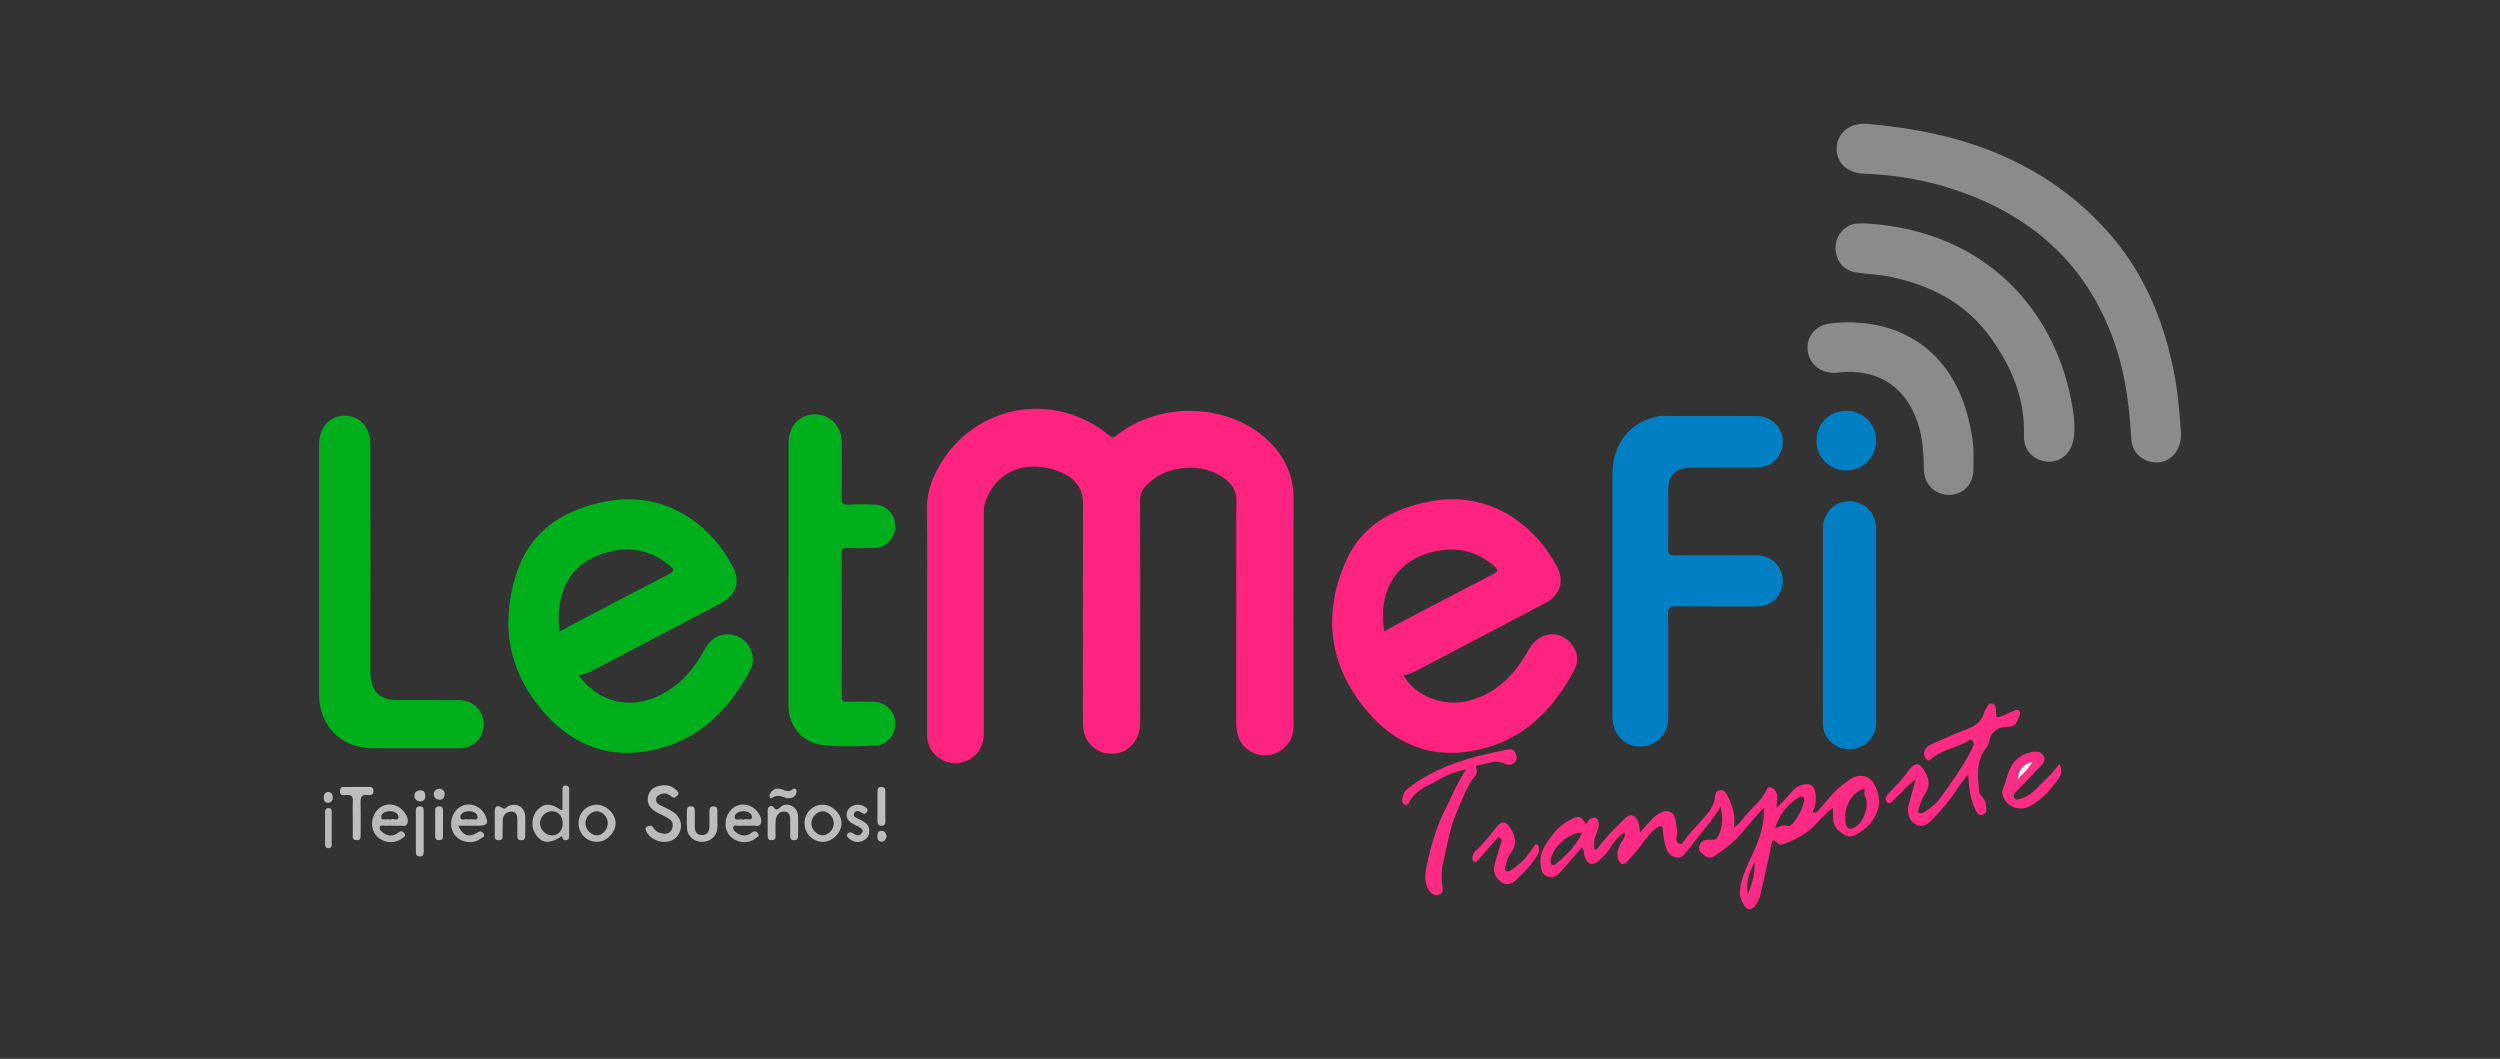 <?xml version="1.0" encoding="utf-8"?>
<!-- Generator: Adobe Illustrator 16.0.0, SVG Export Plug-In . SVG Version: 6.00 Build 0)  -->
<!DOCTYPE svg PUBLIC "-//W3C//DTD SVG 1.1//EN" "http://www.w3.org/Graphics/SVG/1.1/DTD/svg11.dtd">
<svg version="1.1" id="Layer_1" xmlns="http://www.w3.org/2000/svg" xmlns:xlink="http://www.w3.org/1999/xlink" x="0px" y="0px"
	 width="239.335px" height="101.366px" viewBox="0.772 27.082 239.335 101.366"
	 enable-background="new 0.772 27.082 239.335 101.366" xml:space="preserve">
<rect x="0.772" y="27.082" width="239.335" height="101.366" fill="#333333" stroke="none"/>
<g>
	<path fill="#FF2380" d="M89.524,86.164c0-3.397,0.041-6.799-0.021-10.197c-0.027-1.478,0.375-2.787,1.058-4.044
		c3.308-6.077,11.04-7.579,16.381-3.159c0.444,0.368,0.613,0.083,0.881-0.121c4.138-3.162,10.533-2.932,14.266,0.532
		c1.66,1.543,2.536,3.419,2.525,5.742c-0.033,7.211-0.011,14.423-0.009,21.634c0,1.1-0.456,1.953-1.403,2.49
		c-0.923,0.523-1.885,0.48-2.787-0.07c-1.005-0.615-1.293-1.594-1.293-2.717c0.011-4.534,0.004-9.067,0.004-13.598
		c0-2.522-0.036-5.047,0.02-7.571c0.023-0.973-0.386-1.616-1.094-2.16c-2.141-1.641-5.65-1.356-7.511,0.59
		c-0.429,0.451-0.632,0.927-0.63,1.576c0.023,7.054,0.019,14.113,0.012,21.167c-0.004,1.98-1.463,3.262-3.284,2.928
		c-1.276-0.236-2.159-1.305-2.185-2.707c-0.027-1.16-0.009-2.318-0.009-3.479c0-5.897-0.011-11.795,0.012-17.69
		c0.007-1.212-0.515-2.13-1.487-2.701c-2.263-1.329-6.23-1.505-7.782,2.26c-0.173,0.418-0.234,0.831-0.234,1.273
		c0.006,7.057,0.006,14.111,0.001,21.166c-0.001,1.291-0.679,2.271-1.824,2.68c-1.092,0.389-2.323,0.027-3.056-0.895
		c-0.418-0.529-0.555-1.135-0.554-1.805C89.53,93.584,89.524,89.873,89.524,86.164z"/>
	<path fill="#00AF1C" d="M56.169,91.731c1.88,2.593,4.881,3.325,7.73,1.931c1.997-0.979,3.361-2.578,4.393-4.511
		c0.524-0.979,1.486-1.465,2.49-1.306c1.044,0.166,1.774,0.853,2.007,1.877c0.108,0.496,0.078,0.992-0.155,1.433
		c-2.017,3.819-4.851,6.716-9.21,7.698c-4.157,0.941-7.672-0.314-10.493-3.479c-3.445-3.871-4.285-8.356-2.771-13.232
		c1.299-4.175,4.484-6.266,8.601-7.049c5.96-1.141,10.25,2.529,12.153,6.205c0.772,1.489,0.344,2.763-1.15,3.546
		c-4.07,2.135-8.143,4.27-12.215,6.408C57.139,91.469,56.71,91.629,56.169,91.731z M54.349,87.548
		c0.365-0.205,0.669-0.385,0.98-0.549c3.16-1.653,6.316-3.317,9.487-4.953c0.476-0.247,0.561-0.389,0.114-0.771
		c-1.969-1.677-4.158-1.969-6.559-1.155c-2.327,0.787-3.635,2.421-4.021,4.81C54.215,85.767,54.215,86.617,54.349,87.548z"/>
	<path fill="#FF2380" d="M135.141,91.729c1.127,2.037,3.875,3.086,6.34,2.414c2.665-0.725,4.377-2.587,5.672-4.906
		c0.898-1.614,2.806-1.922,3.973-0.61c0.688,0.778,0.823,1.711,0.361,2.588c-2,3.797-4.837,6.67-9.167,7.639
		c-4.397,0.986-8.021-0.451-10.839-3.895c-3.53-4.317-4.074-9.128-1.86-14.163c1.5-3.416,4.504-5.031,8.033-5.707
		c5.841-1.114,10.179,2.397,12.191,6.279c0.715,1.388,0.262,2.715-1.125,3.445c-4.005,2.102-8.009,4.203-12.017,6.303
		C136.209,91.375,135.714,91.639,135.141,91.729z M133.305,87.527c0.309-0.177,0.612-0.363,0.924-0.526
		c3.137-1.646,6.271-3.296,9.421-4.915c0.534-0.278,0.638-0.426,0.123-0.86c-1.686-1.416-3.576-1.824-5.691-1.348
		C134.169,80.762,132.66,84.095,133.305,87.527z"/>
	<path fill="#007FC5" d="M160.476,90.905c0,1.623,0.005,3.245,0,4.868c-0.006,1.566-1.111,2.744-2.598,2.783
		c-1.459,0.039-2.603-1.039-2.733-2.58c-0.016-0.18-0.011-0.361-0.011-0.543c0-7.645-0.002-15.296,0-22.942
		c0.001-2.875,1.651-4.985,4.291-5.545c0.564-0.119,1.129-0.041,1.689-0.041c2.602-0.002,5.204-0.017,7.801,0.004
		c1.336,0.013,2.365,0.928,2.518,2.163c0.146,1.194-0.594,2.356-1.746,2.673c-0.341,0.094-0.712,0.102-1.07,0.102
		c-2.009,0.011-4.015,0-6.024,0.006c-1.388,0.004-2.109,0.707-2.113,2.079c-0.008,1.88,0.017,3.759-0.017,5.639
		c-0.011,0.552,0.163,0.682,0.691,0.68c2.602-0.027,5.202-0.025,7.803-0.005c1.225,0.005,2.123,0.734,2.422,1.883
		c0.266,1.039-0.218,2.156-1.165,2.713c-0.416,0.242-0.86,0.305-1.334,0.305c-2.576-0.009-5.151,0.012-7.727-0.018
		c-0.532-0.002-0.705,0.127-0.694,0.679C160.5,87.504,160.476,89.204,160.476,90.905z"/>
	<path fill="#8B8B8B" d="M179.487,38.932c8.77,0.739,16.708,3.388,22.841,10.079c3.503,3.818,5.484,8.397,6.511,13.433
		c0.404,1.995,0.601,4.014,0.72,6.04c0.116,2.007-1.417,3.315-3.16,2.728c-0.96-0.324-1.532-1.08-1.594-2.141
		c-0.167-2.933-0.519-5.834-1.429-8.644c-2.447-7.554-7.59-12.42-14.996-15.02c-2.978-1.046-6.055-1.6-9.21-1.699
		c-1.506-0.046-2.569-1.006-2.569-2.389c-0.006-1.368,1.087-2.381,2.58-2.387C179.282,38.932,179.383,38.932,179.487,38.932z"/>
	<path fill="#00AF1C" d="M31.314,81.608c0-3.991-0.001-7.98,0-11.972c0-1.624,1.033-2.768,2.472-2.754
		c1.461,0.014,2.449,1.13,2.449,2.776c0.001,7.261,0,14.523,0.001,21.784c0,1.808,0.839,2.657,2.626,2.657
		c1.956,0.004,3.915-0.016,5.872,0.01c1.229,0.014,2.165,0.83,2.321,1.959c0.162,1.178-0.493,2.234-1.622,2.557
		c-0.267,0.076-0.558,0.084-0.839,0.086c-2.703,0.006-5.405,0.006-8.108,0.002c-3.054,0-5.173-2.133-5.173-5.207
		C31.314,89.541,31.314,85.575,31.314,81.608z"/>
	<path fill="#00AF1C" d="M76.258,82.104c0-4.198-0.001-8.394,0-12.588c0-1.637,1.068-2.781,2.565-2.765
		c1.471,0.017,2.527,1.147,2.533,2.733c0.007,1.726,0.022,3.449-0.011,5.173c-0.011,0.552,0.09,0.784,0.702,0.735
		c0.794-0.058,1.596-0.025,2.392-0.011c1.173,0.024,2.031,0.913,2.036,2.077c0.004,1.159-0.856,2.062-2.025,2.092
		c-0.847,0.015-1.7,0.014-2.546-0.004c-0.358-0.008-0.557,0.034-0.557,0.484c0.017,4.583,0.014,9.166,0.003,13.75
		c0,0.364,0.111,0.492,0.482,0.484c0.823-0.024,1.649-0.021,2.473-0.006c1.235,0.025,2.141,0.887,2.171,2.047
		c0.033,1.148-0.766,2.104-1.964,2.152c-1.641,0.068-3.297,0.139-4.937-0.041c-1.938-0.211-3.311-1.787-3.317-3.727
		C76.253,90.497,76.258,86.3,76.258,82.104z"/>
	<path fill="#8B8B8B" d="M179.465,48.476c11.466,0.702,18.266,8.411,19.747,17.797c0.141,0.899,0.223,1.827,0.084,2.762
		c-0.198,1.371-1.206,2.325-2.473,2.246c-1.367-0.086-2.336-1.079-2.291-2.504c0.118-3.566-1.202-6.629-3.242-9.44
		c-2.362-3.263-5.691-4.942-9.538-5.755c-1.111-0.236-2.248-0.246-3.36-0.433c-1.024-0.173-1.691-0.893-1.863-1.898
		c-0.175-1.024,0.267-1.989,1.13-2.501C178.229,48.413,178.849,48.472,179.465,48.476z"/>
	<path fill="#007FC5" d="M180.385,87.018c0,3.064,0.006,6.125-0.003,9.191c-0.005,1.266-0.798,2.262-1.966,2.523
		c-1.215,0.271-2.381-0.275-2.91-1.361c-0.185-0.377-0.225-0.779-0.225-1.195c0.003-6.15,0-12.303,0.003-18.456
		c0.003-1.522,1.069-2.636,2.513-2.647c1.474-0.012,2.58,1.125,2.586,2.681C180.392,80.841,180.385,83.929,180.385,87.018z"/>
	<path fill="#8B8B8B" d="M189.703,70.87c0,0.467,0,0.776-0.001,1.083c-0.009,1.49-0.951,2.496-2.339,2.5
		c-1.374,0.005-2.394-1.006-2.414-2.467c-0.017-1.289-0.072-2.569-0.407-3.823c-1.042-3.909-3.864-5.887-7.88-5.407
		c-1.283,0.154-2.623-0.581-2.83-2.082c-0.177-1.285,0.717-2.458,2.14-2.625c5.712-0.672,11.389,1.821,13.219,9.012
		C189.521,68.358,189.745,69.678,189.703,70.87z"/>
	<path fill="#FF2A84" d="M156.302,106.775c-0.655,0.381-1.03,0.943-1.392,1.498c-0.299,0.459-0.662,0.857-1.065,1.211
		c-0.609,0.531-1.159,0.34-1.376-0.439c-0.079-0.285-0.049-0.604-0.245-0.859c-0.693,0.801-1.366,1.598-2.064,2.371
		c-0.315,0.348-0.685,0.625-1.222,0.445c-0.558-0.18-0.61-0.668-0.67-1.111c-0.174-1.273,0.583-2.189,1.298-3.094
		c0.413-0.523,0.945-0.934,1.55-1.248c0.789-0.416,1.008-0.369,1.458,0.402c0.23-0.027,0.168-0.289,0.314-0.391
		c0.199-0.135,0.405-0.264,0.643-0.172c0.252,0.1,0.275,0.35,0.292,0.586c0.019,0.316-0.1,0.602-0.217,0.887
		c-0.243,0.588-0.27,0.924-0.174,1.568c0.051,0.008,0.125,0.039,0.14,0.018c0.821-1.049,1.717-2.014,2.68-2.934
		c0.499-0.479,0.821-0.578,1.23,0.008c0.167,0.246,0.21,0.42,0.292,1.248c0.608-0.617,1.046-1.318,1.751-1.756
		c0.893-0.549,1.567-0.275,1.687,0.771c0.053,0.502,0.208,1.008,0.051,1.529c-0.064,0.217,0.069,0.42,0.238,0.529
		c0.25,0.162,0.379-0.09,0.481-0.24c0.693-1.018,1.649-1.811,2.377-2.793c0.323-0.432,0.566-0.918,0.609-1.477
		c0.021-0.303,0.122-0.564,0.477-0.605c0.334-0.039,0.518,0.178,0.654,0.439c0.495,0.943,0.851,1.924,0.667,3.148
		c0.557-0.35,0.799-0.801,1.123-1.174c0.683-0.793,1.552-1.434,1.986-2.432c0.069-0.164,0.217-0.326,0.421-0.262
		c0.284,0.09,0.465,0.303,0.571,0.588c0.16,0.434-0.075,0.867,0.022,1.393c0.52-0.564,1.015-1.063,1.472-1.598
		c0.319-0.373,0.698-0.578,1.175-0.66c0.54-0.094,0.882,0.166,0.99,0.631c0.158,0.678,0.104,1.363-0.224,2.025
		c0.369,0.225,0.534-0.141,0.708-0.338c0.684-0.766,1.299-1.604,2.114-2.236c0.658-0.512,1.315-1.105,2.272-0.82
		c0.858,0.254,1.494,1.961,1.181,3.057c-0.278,0.965-0.851,1.691-1.679,2.221c-0.468,0.305-0.94,0.664-1.554,0.289
		c-0.623-0.381-1.108-0.84-1.086-1.643c0.003-0.283,0-0.564,0-0.939c-0.627,0.461-1.124,0.975-1.598,1.51
		c-0.853,0.965-1.964,1.512-3.138,1.965c-0.217,0.086-0.408,0.086-0.569-0.076c-0.458-0.482-0.531-0.275-0.634,0.264
		c-0.289,1.512-0.653,3.01-0.985,4.512c-0.03,0.129-0.031,0.268-0.083,0.377c-0.241,0.469-0.38,1.07-1.004,1.164
		c-0.366,0.055-0.924-0.969-0.906-1.572c0.027-1.082,0.448-2.055,0.89-3.01c0.702-1.518,1.416-3.02,1.396-4.742
		c-0.003-0.098,0-0.195,0-0.43c-0.778,0.895-1.481,1.691-2.165,2.502c-0.72,0.85-1.6,1.51-2.511,2.127
		c-0.332,0.227-0.682,0.227-1.001-0.031c-0.254-0.209-0.584-0.398-0.523-0.791c0.057-0.352,0.287-0.609,0.646-0.691
		c0.409-0.096,0.911,0.217,1.198-0.371c0.374-0.758,0.505-1.701,0.217-2.816c-0.62,1.09-1.372,1.898-2.049,2.775
		c-0.392,0.502-0.79,1.002-1.173,1.518c-0.274,0.363-0.559,0.686-1.082,0.549c-0.529-0.141-0.826-0.521-0.95-1.016
		c-0.128-0.5-0.23-1-0.257-1.52c-0.021-0.391-0.137-0.621-0.611-0.277c-0.625,0.455-1.035,1.076-1.475,1.666
		c-0.398,0.537-0.865,1-1.287,1.508c-0.378,0.459-0.719,0.391-0.908-0.162c-0.213-0.619,0.007-1.164,0.334-1.672
		C156.203,107.41,156.383,107.172,156.302,106.775z M179.257,102.582c-1.481,0.408-2.041,2.223-1.801,3.283
		c0.091,0.416,0.263,0.686,0.732,0.5c0.963-0.379,1.63-2.172,1.118-3.082C179.175,103.043,179.326,102.842,179.257,102.582z
		 M170.698,106.404c0.409-0.213,0.782-0.406,1.245-0.244c0.189,0.064,0.341-0.104,0.454-0.24c0.518-0.613,0.888-1.311,1.076-2.094
		c0.036-0.146,0.067-0.336-0.074-0.426c-0.154-0.1-0.331-0.045-0.497,0.061C171.822,104.168,171.08,105.129,170.698,106.404z
		 M152.247,106.807c-1.231-0.117-2.996,1.494-3.032,2.73c-0.006,0.139,0.011,0.264,0.137,0.332c0.164,0.096,0.298-0.029,0.403-0.115
		C150.773,108.936,151.66,108.008,152.247,106.807z M168.096,112.66c0.47-1.088,0.723-2.031,0.641-3.045
		C168.303,110.527,167.875,111.438,168.096,112.66z"/>
	<path fill="#FF2A84" d="M189.198,101.188c-0.39,0.521-0.813,1.025-1.161,1.574c-0.637,1.002-1.427,1.869-2.231,2.725
		c-0.413,0.439-0.908,0.881-1.622,0.523c-0.583-0.295-0.892-1.012-0.706-1.789c0.187-0.789,0.437-1.563,0.699-2.494
		c-0.828,0.467-1.236,1.17-1.836,1.65c-0.287,0.223-0.556,0.838-0.916,0.488c-0.347-0.334,0.071-0.775,0.4-1.092
		c0.624-0.615,1.197-1.273,1.715-1.975c0.587-0.789,1.004-0.703,1.501,0.139c0.478,0.809,0.505,1.494-0.061,2.262
		c-0.246,0.336-0.331,0.795-0.484,1.203c-0.063,0.164-0.168,0.385-0.011,0.5c0.173,0.133,0.39,0.002,0.56-0.109
		c0.595-0.375,1.145-0.813,1.542-1.387c0.969-1.391,1.986-2.748,2.765-4.258c0.183-0.359,0.514-0.824,0.285-1.133
		c-0.258-0.348-0.628,0.145-0.917,0.264c-1.053,0.445-2.202,0.725-3.101,1.477c-0.301,0.252-0.404,0.074-0.526-0.121
		c-0.284-0.457-0.052-1.025,0.565-1.301c1.146-0.51,2.293-1.027,3.465-1.469c0.765-0.287,1.327-0.713,1.583-1.5
		c0.024-0.07,0.032-0.154,0.077-0.219c0.191-0.283,0.279-0.795,0.689-0.713c0.391,0.077,0.379,0.549,0.396,0.91
		c0.007,0.125,0.023,0.248,0.039,0.398c0.615-0.021,1.069-0.408,1.595-0.576c0.179-0.055,0.379-0.246,0.567-0.035
		c0.167,0.184,0.082,0.404-0.012,0.576c-0.234,0.432-0.208,0.982-1.081,0.945c-0.673-0.029-1.578,0.328-1.75,1.326
		c-0.041,0.246-0.154,0.504-0.309,0.697c-0.984,1.227-0.808,2.646-0.694,4.055c0.018,0.232,0.11,0.447,0.29,0.615
		c0.215,0.201,0.331,0.473,0.366,0.75c0.044,0.365,0.201,0.848-0.304,0.986c-0.442,0.123-0.599-0.309-0.75-0.627
		C189.343,103.434,189.268,102.34,189.198,101.188z"/>
	<path fill="#FF2A84" d="M141.116,100.77c-1.073,0.115-1.968,0.615-2.852,1.092c-1,0.539-2.119,0.965-2.635,2.119
		c-0.061,0.129-0.18,0.174-0.323,0.145c-0.207-0.051-0.31-0.227-0.297-0.404c0.035-0.463,0.15-0.857,0.575-1.184
		c2.791-2.143,6.056-3.037,9.425-3.676c0.352-0.066,0.667-0.105,0.839,0.299c0.131,0.297,0.205,0.609-0.029,0.867
		c-0.271,0.305-0.629,0.34-0.988,0.156c-0.873-0.447-1.693,0.053-2.531,0.145c-0.125,0.012-0.286,0.123-0.22,0.256
		c0.273,0.592-0.229,0.9-0.464,1.285c-0.66,1.068-1.081,2.236-1.554,3.389c-0.579,1.408-0.757,2.91-1.128,4.367
		c-0.182,0.703-0.179,1.463-0.089,2.207c0.041,0.338,0.147,0.764-0.339,0.906c-0.443,0.125-0.75-0.127-0.966-0.473
		c-0.441-0.713-0.333-1.537-0.188-2.256c0.383-1.896,0.918-3.766,1.805-5.496C139.794,103.271,140.299,101.961,141.116,100.77z"/>
	<path fill="#007FC5" d="M174.672,69.296c-0.019-1.602,1.198-2.858,2.777-2.879c1.648-0.02,2.918,1.194,2.936,2.808
		c0.02,1.596-1.276,2.91-2.864,2.905C175.949,72.126,174.685,70.87,174.672,69.296z"/>
	<path fill="#FF2C85" d="M197.93,100.232c0.478,0.879-0.105,1.42-0.525,1.969c-0.632,0.83-1.375,1.563-2.309,2.064
		c-1.043,0.559-2.284,0.041-2.611-1.092c-0.14-0.479,0.209-0.881,0.311-1.324c0.306-1.287,0.898-2.398,2.356-2.742
		c0.477-0.111,0.959-0.141,1.246,0.299c0.296,0.467-0.069,0.816-0.375,1.133c-0.722,0.752-1.442,1.512-2.175,2.254
		c-0.189,0.193-0.393,0.381-0.248,0.658c0.17,0.316,0.447,0.127,0.683,0.061c1.11-0.301,1.692-1.281,2.492-1.973
		C197.188,101.178,197.514,100.713,197.93,100.232z M195.367,100.008c-0.913,0.215-1.366,0.723-1.43,1.66
		C194.495,101.137,194.992,100.645,195.367,100.008z"/>
	<path fill="#FF2C85" d="M144.23,107.189c-0.621,0.705-1.239,1.416-1.865,2.115c-0.129,0.143-0.279,0.398-0.499,0.244
		c-0.21-0.143-0.135-0.432-0.063-0.643c0.052-0.166,0.165-0.324,0.297-0.439c0.713-0.635,1.294-1.385,1.88-2.133
		c0.58-0.74,0.992-0.66,1.455,0.137c0.481,0.83,0.543,1.555-0.065,2.33c-0.218,0.277-0.34,0.627-0.394,0.988
		c-0.035,0.236-0.308,0.516-0.027,0.689c0.226,0.135,0.48-0.105,0.695-0.242c0.811-0.531,1.413-1.264,1.945-2.057
		c0.084-0.127,0.129-0.318,0.319-0.268c0.17,0.045,0.165,0.227,0.184,0.381c0.03,0.244-0.021,0.453-0.145,0.66
		c-0.549,0.938-1.32,1.697-2.099,2.43c-0.363,0.344-0.868,0.486-1.344,0.145c-0.523-0.369-0.787-0.898-0.665-1.535
		c0.118-0.602,0.334-1.182,0.492-1.777c0.072-0.264,0.268-0.504,0.169-0.803C144.413,107.338,144.321,107.266,144.23,107.189z"/>
	<path fill="#BBBBBA" d="M64.31,102.26c0.47-0.025,0.866,0.131,1.195,0.451c0.145,0.139,0.341,0.279,0.125,0.51
		c-0.165,0.176-0.321,0.332-0.58,0.111c-0.311-0.26-0.662-0.391-1.067-0.199c-0.19,0.092-0.369,0.188-0.398,0.428
		c-0.037,0.264,0.082,0.443,0.309,0.559c0.409,0.213,0.835,0.398,1.231,0.635c0.689,0.408,0.99,1.109,0.773,1.824
		c-0.219,0.723-0.746,1.074-1.488,1.098c-0.78,0.027-1.581-0.477-1.805-1.09c-0.067-0.186-0.042-0.303,0.125-0.373
		c0.228-0.1,0.472-0.127,0.611,0.121c0.198,0.355,0.525,0.49,0.884,0.547c0.383,0.063,0.741-0.061,0.881-0.449
		c0.131-0.355,0.089-0.736-0.268-0.959c-0.366-0.23-0.77-0.402-1.158-0.604c-0.722-0.385-1.034-0.951-0.848-1.625
		C63.038,102.504,63.64,102.314,64.31,102.26z"/>
	<path fill="#B9B9B8" d="M54.618,104.641c0-0.658,0-1.273,0.002-1.889c0-0.236-0.01-0.488,0.343-0.469
		c0.295,0.014,0.297,0.232,0.297,0.439c0.002,1.445,0.002,2.885,0,4.326c-0.001,0.174,0.038,0.387-0.201,0.443
		c-0.178,0.041-0.363,0.066-0.431-0.178c-0.085-0.293-0.212-0.092-0.325-0.021c-0.964,0.566-1.622,0.5-2.171-0.213
		c-0.562-0.727-0.513-1.822,0.108-2.482c0.601-0.637,1.287-0.637,2.197,0.006C54.456,104.617,54.484,104.613,54.618,104.641z
		 M54.64,105.893c-0.001-0.697-0.433-1.162-1.063-1.148c-0.595,0.014-1.113,0.559-1.108,1.162c0.006,0.604,0.536,1.143,1.123,1.146
		C54.222,107.061,54.645,106.594,54.64,105.893z"/>
	<path fill="#B9B9B8" d="M72.234,106.133c-0.232,0-0.464-0.016-0.697,0.006c-0.188,0.016-0.476-0.121-0.55,0.1
		c-0.095,0.273,0.154,0.471,0.365,0.611c0.458,0.303,0.931,0.289,1.36-0.041c0.225-0.176,0.407-0.203,0.593,0.021
		c0.261,0.307-0.074,0.406-0.222,0.52c-0.745,0.6-1.961,0.412-2.535-0.377c-0.573-0.787-0.345-2.027,0.48-2.596
		c0.755-0.52,1.806-0.277,2.354,0.545c0.208,0.311,0.36,0.672,0.214,1.016c-0.153,0.359-0.539,0.15-0.825,0.191
		C72.595,106.152,72.413,106.133,72.234,106.133z M71.957,105.566c0.241-0.207,0.771,0.176,0.805-0.248
		c0.029-0.365-0.417-0.588-0.856-0.578c-0.408,0.01-0.818,0.236-0.794,0.563C71.15,105.76,71.658,105.383,71.957,105.566z"/>
	<path fill="#B9B9B8" d="M44.642,106.133c0.414,0.928,0.991,1.148,1.752,0.705c0.255-0.146,0.452-0.277,0.648,0.004
		c0.25,0.355-0.14,0.441-0.305,0.561c-0.787,0.563-1.997,0.307-2.516-0.506c-0.544-0.855-0.21-2.133,0.678-2.611
		c0.838-0.445,1.907-0.055,2.33,0.854c0.342,0.736,0.197,0.99-0.593,0.992C46.001,106.137,45.361,106.133,44.642,106.133z
		 M45.652,105.543c0.287-0.143,0.806,0.188,0.839-0.225c0.025-0.363-0.419-0.588-0.859-0.578c-0.403,0.012-0.823,0.236-0.792,0.563
		C44.88,105.76,45.385,105.383,45.652,105.543z"/>
	<path fill="#B9B9B8" d="M38.39,106.133c-0.229,0-0.464-0.02-0.691,0.006c-0.193,0.016-0.476-0.123-0.555,0.1
		c-0.095,0.273,0.158,0.471,0.37,0.611c0.455,0.303,0.927,0.289,1.36-0.041c0.227-0.18,0.404-0.199,0.589,0.021
		c0.259,0.307-0.076,0.406-0.221,0.523c-0.748,0.596-1.958,0.408-2.534-0.383c-0.575-0.785-0.347-2.029,0.478-2.598
		c0.758-0.518,1.812-0.273,2.356,0.551c0.206,0.311,0.363,0.67,0.216,1.016c-0.156,0.355-0.543,0.148-0.827,0.189
		C38.75,106.15,38.57,106.133,38.39,106.133z M38.152,105.564c0.206-0.242,0.73,0.217,0.764-0.268
		c0.024-0.328-0.394-0.549-0.801-0.557c-0.44-0.01-0.88,0.221-0.849,0.584C37.304,105.723,37.823,105.402,38.152,105.564z"/>
	<path fill="#BBBBBA" d="M56.157,105.881c0.011-0.992,0.776-1.764,1.743-1.76c0.917,0.008,1.792,0.855,1.805,1.754
		c0.015,0.895-0.862,1.795-1.754,1.801C56.94,107.686,56.149,106.889,56.157,105.881z M58.96,105.875
		c-0.008-0.584-0.494-1.107-1.043-1.127c-0.563-0.02-1.117,0.57-1.101,1.172c0.017,0.578,0.533,1.129,1.069,1.129
		C58.455,107.053,58.968,106.496,58.96,105.875z"/>
	<path fill="#BBBBBA" d="M79.555,104.121c0.915,0.012,1.784,0.881,1.784,1.777c0,0.902-0.882,1.785-1.777,1.777
		c-1.009-0.006-1.782-0.801-1.769-1.814C77.808,104.879,78.591,104.105,79.555,104.121z M78.451,105.883
		c-0.011,0.572,0.494,1.143,1.027,1.166c0.57,0.031,1.108-0.521,1.117-1.137c0.007-0.615-0.509-1.172-1.086-1.164
		C78.973,104.754,78.459,105.305,78.451,105.883z"/>
	<path fill="#BDBDBC" d="M34.543,105.35c0-0.512-0.024-1.027,0.009-1.537c0.028-0.471-0.134-0.66-0.61-0.621
		c-0.297,0.023-0.657,0.074-0.625-0.428c0.032-0.455,0.378-0.332,0.635-0.34c0.665-0.012,1.332-0.004,2-0.004
		c0.284,0,0.582-0.033,0.575,0.406c-0.007,0.389-0.274,0.402-0.531,0.365c-0.617-0.086-0.724,0.219-0.709,0.758
		c0.038,0.998,0.01,2,0.01,3.002c0,0.283,0.038,0.59-0.408,0.568c-0.398-0.018-0.341-0.305-0.344-0.551
		C34.542,106.428,34.543,105.889,34.543,105.35z"/>
	<path fill="#BDBDBC" d="M48.138,105.895c0-0.309,0.007-0.617-0.001-0.926c-0.021-0.582,0.091-0.959,0.762-0.527
		c0.258,0.168,0.358-0.109,0.521-0.182c0.823-0.375,1.594,0.072,1.632,0.98c0.022,0.59,0.001,1.182,0.006,1.771
		c0,0.277-0.021,0.521-0.396,0.508c-0.397-0.004-0.358-0.281-0.362-0.535c-0.001-0.467-0.006-0.928,0-1.393
		c0.002-0.418-0.081-0.828-0.585-0.816c-0.44,0.016-0.775,0.295-0.805,0.781c-0.031,0.459-0.015,0.922-0.02,1.387
		c0,0.279,0.044,0.59-0.399,0.576c-0.402-0.012-0.351-0.295-0.353-0.545C48.131,106.613,48.138,106.254,48.138,105.895z"/>
	<path fill="#BDBDBC" d="M74.267,105.869c0-0.412-0.001-0.82,0-1.234c0-0.387,0.419-0.467,0.511-0.332
		c0.379,0.561,0.587,0.088,0.859-0.068c0.65-0.365,1.494,0.139,1.533,0.943c0.03,0.615,0.003,1.23,0.008,1.85
		c0.005,0.287-0.036,0.512-0.409,0.492c-0.338-0.012-0.348-0.232-0.348-0.473c0.001-0.467-0.004-0.928,0.001-1.389
		c0.006-0.412-0.024-0.842-0.521-0.881c-0.509-0.039-0.808,0.318-0.862,0.805c-0.05,0.457-0.011,0.926-0.021,1.387
		c-0.002,0.246,0.059,0.537-0.344,0.551c-0.444,0.018-0.409-0.285-0.409-0.574c-0.003-0.355-0.003-0.717-0.003-1.076
		C74.266,105.869,74.266,105.869,74.267,105.869z"/>
	<path fill="#BDBDBC" d="M69.449,105.566c0,0.285,0.022,0.568-0.006,0.85c-0.073,0.721-0.675,1.25-1.415,1.26
		c-0.78,0.02-1.423-0.504-1.483-1.264c-0.044-0.561-0.009-1.131-0.015-1.697c-0.002-0.266,0.076-0.441,0.39-0.441
		c0.324,0.008,0.369,0.201,0.369,0.461c-0.006,0.488,0.012,0.979-0.006,1.467c-0.017,0.502,0.208,0.824,0.695,0.826
		c0.504,0.008,0.704-0.359,0.714-0.828c0.007-0.488,0.006-0.977,0.001-1.465c-0.001-0.26,0.046-0.457,0.37-0.461
		c0.315,0,0.392,0.176,0.387,0.445C69.445,105.002,69.45,105.285,69.449,105.566z"/>
	<path fill="#BBBBBA" d="M82.854,104.121c0.275-0.025,0.511,0.076,0.729,0.211c0.186,0.117,0.338,0.262,0.176,0.498
		c-0.12,0.176-0.266,0.213-0.453,0.08c-0.277-0.199-0.632-0.311-0.775,0.066c-0.135,0.354,0.288,0.416,0.516,0.543
		c0.381,0.211,0.817,0.383,0.916,0.857c0.106,0.529-0.066,0.971-0.593,1.199c-0.532,0.229-1.001,0.1-1.402-0.305
		c-0.089-0.09-0.176-0.201-0.078-0.334c0.094-0.129,0.234-0.215,0.396-0.154c0.141,0.055,0.258,0.168,0.401,0.225
		c0.247,0.1,0.476,0.008,0.606-0.195c0.172-0.266-0.029-0.422-0.244-0.541c-0.249-0.137-0.512-0.246-0.743-0.398
		c-0.372-0.244-0.591-0.576-0.442-1.043C82.021,104.35,82.386,104.158,82.854,104.121z"/>
	<path fill="#BDBDBC" d="M41.335,106.6c0,0.668,0,1.338,0.002,2.004c0,0.254-0.027,0.461-0.362,0.467
		c-0.31,0-0.393-0.166-0.393-0.436c0.001-1.313,0.001-2.623,0-3.932c0-0.279,0.098-0.432,0.403-0.426
		c0.341,0.006,0.349,0.229,0.349,0.477C41.335,105.367,41.335,105.982,41.335,106.6z"/>
	<path fill="#BDBDBC" d="M85.528,104.311c0,0.438-0.004,0.871,0,1.307c0.001,0.271-0.004,0.525-0.389,0.514
		c-0.322-0.01-0.363-0.211-0.363-0.465c0.003-0.924,0.003-1.846,0-2.77c0-0.248,0.022-0.459,0.356-0.477
		c0.377-0.014,0.399,0.229,0.396,0.504C85.524,103.385,85.528,103.848,85.528,104.311z"/>
	<path fill="#BDBDBC" d="M43.182,105.926c0,0.408-0.003,0.82,0,1.232c0.004,0.262-0.126,0.365-0.381,0.363
		c-0.252,0-0.367-0.123-0.367-0.377c0.002-0.82,0.002-1.645,0-2.463c-0.004-0.24,0.074-0.389,0.344-0.402
		c0.306-0.014,0.413,0.131,0.408,0.416C43.179,105.104,43.182,105.516,43.182,105.926z"/>
	<path fill="#B9B9B8" d="M32.531,106.363c0,0.514,0.001,1.025,0,1.543c0,0.191-0.033,0.359-0.279,0.375
		c-0.273,0.018-0.36-0.137-0.36-0.379c0-1.027,0-2.055,0-3.082c0-0.246,0.088-0.393,0.362-0.371
		c0.246,0.014,0.278,0.184,0.278,0.375C32.533,105.338,32.531,105.852,32.531,106.363z"/>
	<path fill="#BBBBBA" d="M76.092,103.496c-0.367-0.117-0.864-0.432-1.422-0.02c-0.156,0.113-0.301-0.154-0.2-0.352
		c0.223-0.436,0.568-0.654,1.074-0.498c0.373,0.113,0.702,0.35,1.135,0.012c0.256-0.201,0.408,0.088,0.328,0.363
		C76.901,103.371,76.617,103.523,76.092,103.496z"/>
	<path fill="#BDBDBC" d="M40.977,103.813c-0.303-0.045-0.532-0.227-0.532-0.539c-0.004-0.313,0.22-0.518,0.541-0.531
		c0.347-0.018,0.506,0.203,0.506,0.529C41.495,103.6,41.335,103.799,40.977,103.813z"/>
	<path fill="#B9B9B8" d="M43.348,103.021c-0.011,0.41-0.15,0.637-0.505,0.625c-0.323-0.012-0.546-0.215-0.548-0.535
		c-0.003-0.281,0.196-0.49,0.483-0.512C43.107,102.576,43.299,102.77,43.348,103.021z"/>
	<path fill="#BDBDBC" d="M32.181,102.895c0.323,0.012,0.441,0.248,0.457,0.51c0.018,0.275-0.153,0.506-0.438,0.533
		c-0.327,0.033-0.432-0.213-0.44-0.496C31.752,103.154,31.863,102.945,32.181,102.895z"/>
	<path fill="#BDBDBC" d="M85.655,107.172c-0.082,0.256-0.205,0.498-0.506,0.48c-0.318-0.02-0.402-0.27-0.389-0.553
		c0.015-0.285,0.133-0.52,0.458-0.475C85.497,106.662,85.626,106.889,85.655,107.172z"/>
	<path fill="#FFF3F7" d="M195.367,100.008c-0.375,0.635-0.872,1.127-1.43,1.66C194,100.73,194.454,100.223,195.367,100.008z"/>
</g>
</svg>
